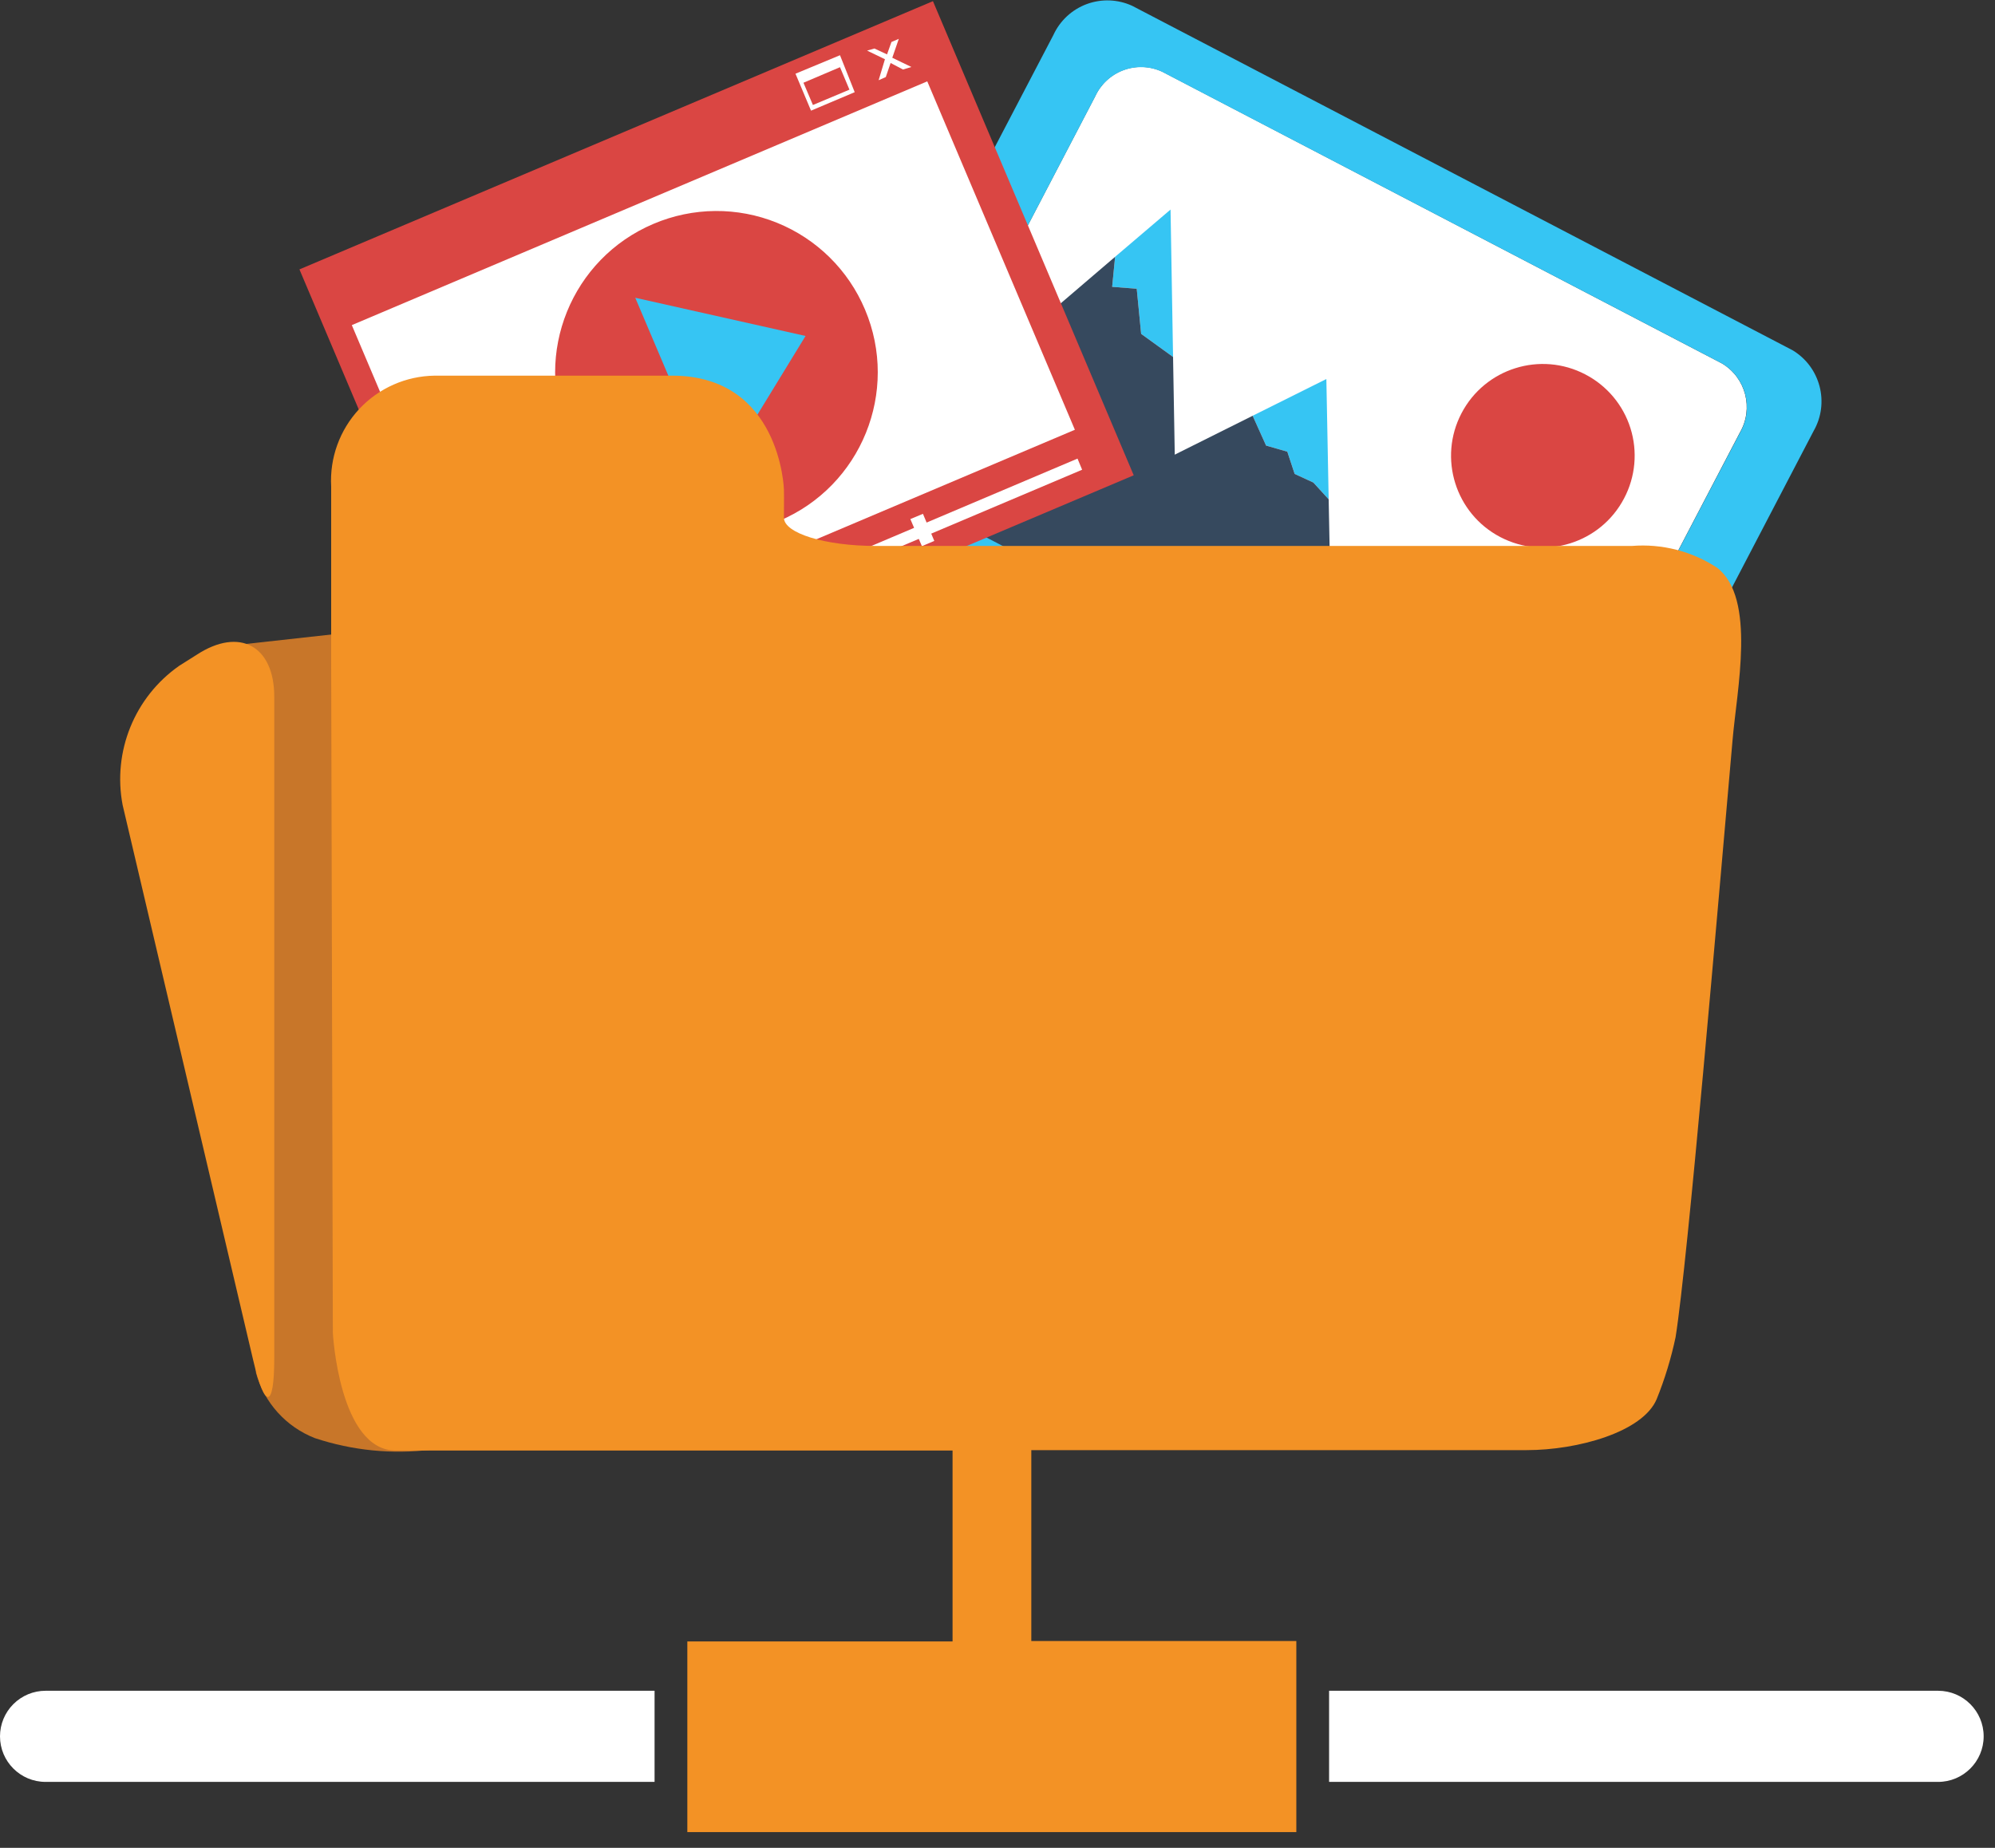 <?xml version="1.0" encoding="UTF-8"?>
<svg width="95px" height="88px" viewBox="0 0 95 88" version="1.1" xmlns="http://www.w3.org/2000/svg" xmlns:xlink="http://www.w3.org/1999/xlink">
    <rect x="0" y="0" width="95" height="88" fill="#333333" stroke="none"/>
    <!-- Generator: Sketch 53.1 (72631) - https://sketchapp.com -->
    <title>Asset 4</title>
    <desc>Created with Sketch.</desc>
    <g id="Page-1" stroke="none" stroke-width="1" fill="none" fill-rule="evenodd">
        <g id="Asset-4" fill-rule="nonzero">
            <path d="M12.19,65.38 C12.583,66.802 13.625,67.956 15,68.49 C16.78,69.079 18.669,69.267 20.53,69.04 L17.74,30 L10.15,30.84 L12.19,65.38 Z" id="Path" fill="#C87629"></path>
            <path d="M82,17.31 L55.34,3.41 C54.761,3.142 54.099,3.116 53.5,3.337 C52.901,3.559 52.415,4.01 52.15,4.59 L43.59,21 C42.922,22.146 43.307,23.617 44.45,24.29 L71.09,38.19 C72.3,38.735 73.723,38.204 74.28,37 L82.85,20.6 C83.514,19.455 83.135,17.99 82,17.31 Z" id="Path" fill="#FFFFFF"></path>
            <path d="M77.34,23.73 C76.221,25.868 73.582,26.695 71.443,25.577 C69.305,24.459 68.477,21.819 69.595,19.681 C70.712,17.542 73.351,16.714 75.49,17.83 C76.52,18.365 77.295,19.288 77.642,20.395 C77.989,21.503 77.88,22.703 77.34,23.73 Z" id="Path" fill="#DA4643"></path>
            <polygon id="Path" fill="#36C5F3" points="54.13 13.75 54.34 15.9 55.86 17 55.74 9.98 53.1 12.23 52.96 13.66"></polygon>
            <polygon id="Path" fill="#36495E" points="55.86 17 54.34 15.9 54.13 13.75 52.96 13.66 53.1 12.23 42.65 21.17 42.99 24.68 56.11 31.35"></polygon>
            <polygon id="Path" fill="#36C5F3" points="61.3 21.51 61.65 22.57 62.54 22.98 63.27 23.78 63.16 18.05 59.65 19.8 60.29 21.22"></polygon>
            <polygon id="Path" fill="#36495E" points="63.27 23.78 62.54 22.98 61.65 22.57 61.3 21.51 60.29 21.22 59.65 19.8 46.13 26.55 50.37 28.79 63.5 35.46"></polygon>
            <path d="M85.36,16.68 L53.92,0.28 C53.237,-0.036 52.457,-0.066 51.751,0.194 C51.046,0.455 50.473,0.986 50.16,1.67 L40.06,21 C39.275,22.349 39.72,24.079 41.06,24.88 L72.5,41.28 C73.183,41.596 73.963,41.626 74.669,41.366 C75.374,41.105 75.947,40.574 76.26,39.89 L86.36,20.53 C87.131,19.189 86.686,17.477 85.36,16.68 Z M74.28,37 C73.719,38.2 72.297,38.726 71.09,38.18 L44.45,24.28 C43.313,23.607 42.929,22.144 43.59,21 L52.15,4.6 C52.415,4.02 52.901,3.569 53.5,3.347 C54.099,3.126 54.761,3.152 55.34,3.42 L82,17.31 C83.139,17.987 83.522,19.453 82.86,20.6 L74.28,37 Z" id="Shape" fill="#36C5F3"></path>
            <rect id="Rectangle" fill="#DA4643" transform="translate(34.123, 17.732) rotate(-22.95) translate(-34.123, -17.732) " x="17.743" y="5.472" width="32.76" height="24.52"></rect>
            <rect id="Rectangle" fill="#FFFFFF" transform="translate(33.969, 17.975) rotate(-22.96) translate(-33.969, -17.975) " x="19.089" y="8.965" width="29.76" height="18.02"></rect>
            <polygon id="Path" fill="#FFFFFF" points="41.64 2.31 42.24 2.59 42.45 2 42.8 1.85 42.49 2.75 43.4 3.19 43 3.31 42.41 3 42.18 3.67 41.84 3.82 42.14 2.82 41.29 2.41"></polygon>
            <path d="M37.88,3.51 L38.62,5.27 L40.7,4.39 L40,2.63 L37.88,3.51 Z M40.45,4.27 L38.71,5 L38.26,3.94 L40,3.2 L40.45,4.27 Z" id="Shape" fill="#FFFFFF"></path>
            <polygon id="Path" fill="#FFFFFF" points="51.53 22.37 26 33.18 25.78 32.66 51.31 21.84"></polygon>
            <polygon id="Path" fill="#FFFFFF" points="44.49 25.76 43.9 26.01 43.35 24.72 43.95 24.47"></polygon>
            <polygon id="Path" fill="#FFFFFF" points="25.1 33.99 24.73 34.15 24.2 32.9 24.57 32.74"></polygon>
            <polygon id="Path" fill="#FFFFFF" points="25.8 33.69 25.43 33.85 24.9 32.6 25.27 32.44"></polygon>
            <path d="M41.19,14.74 C42.842,18.646 41.015,23.151 37.11,24.804 C33.204,26.457 28.698,24.631 27.044,20.726 C25.391,16.821 27.215,12.315 31.12,10.66 C32.996,9.862 35.113,9.844 37.002,10.61 C38.891,11.375 40.398,12.861 41.19,14.74 Z" id="Path" fill="#DA4643"></path>
            <polygon id="Path" fill="#36C5F3" points="30.25 14.18 34.03 23.08 38.36 16"></polygon>
            <path d="M12.06,64.79 C12.61,67.15 13.06,67.1 13.06,64.68 L13.06,33.18 C13.06,30.76 11.41,29.85 9.37,31.18 L8.53,31.71 C6.407,33.198 5.354,35.793 5.84,38.34 L12.06,64.79 Z" id="Path" fill="#F39225"></path>
            <path d="M0,82.69 C1.46768764e-16,83.888 0.972,84.86 2.17,84.86 L31.17,84.86 L31.17,80.52 L2.17,80.52 C1.594,80.52 1.043,80.749 0.636,81.156 C0.229,81.563 7.0480846e-17,82.114 0,82.69 Z" id="Path" fill="#FFFFFF"></path>
            <path d="M92.29,80.52 L63.29,80.52 L63.29,84.86 L92.29,84.86 C93.488,84.86 94.46,83.888 94.46,82.69 C94.46,81.492 93.488,80.52 92.29,80.52 Z" id="Path" fill="#FFFFFF"></path>
            <path d="M49.11,69.06 L72.7,69.06 C75.13,69.06 78.23,68.2 78.89,66.63 C79.276,65.675 79.577,64.688 79.79,63.68 C80.38,59.97 81.79,43.32 82.5,35.28 C82.7,32.87 83.64,28.49 81.77,27.04 C80.57,26.251 79.141,25.885 77.71,26 L41.71,26 C39.29,26 37.32,25.39 37.33,24.65 C37.34,23.91 37.33,23.31 37.33,23.31 C37.33,23.31 37.17,17.89 32.01,17.89 L20.7,17.89 C19.336,17.907 18.038,18.48 17.108,19.477 C16.177,20.474 15.694,21.808 15.77,23.17 L15.77,31.39 L15.85,63.48 C15.85,63.48 16.15,69.08 18.85,69.08 L45.36,69.08 L45.36,78.17 L32.73,78.17 L32.73,87.25 L61.73,87.25 L61.73,78.15 L49.11,78.15 L49.11,69.06 Z" id="Path" fill="#F39225"></path>
        </g>
    </g>
</svg>